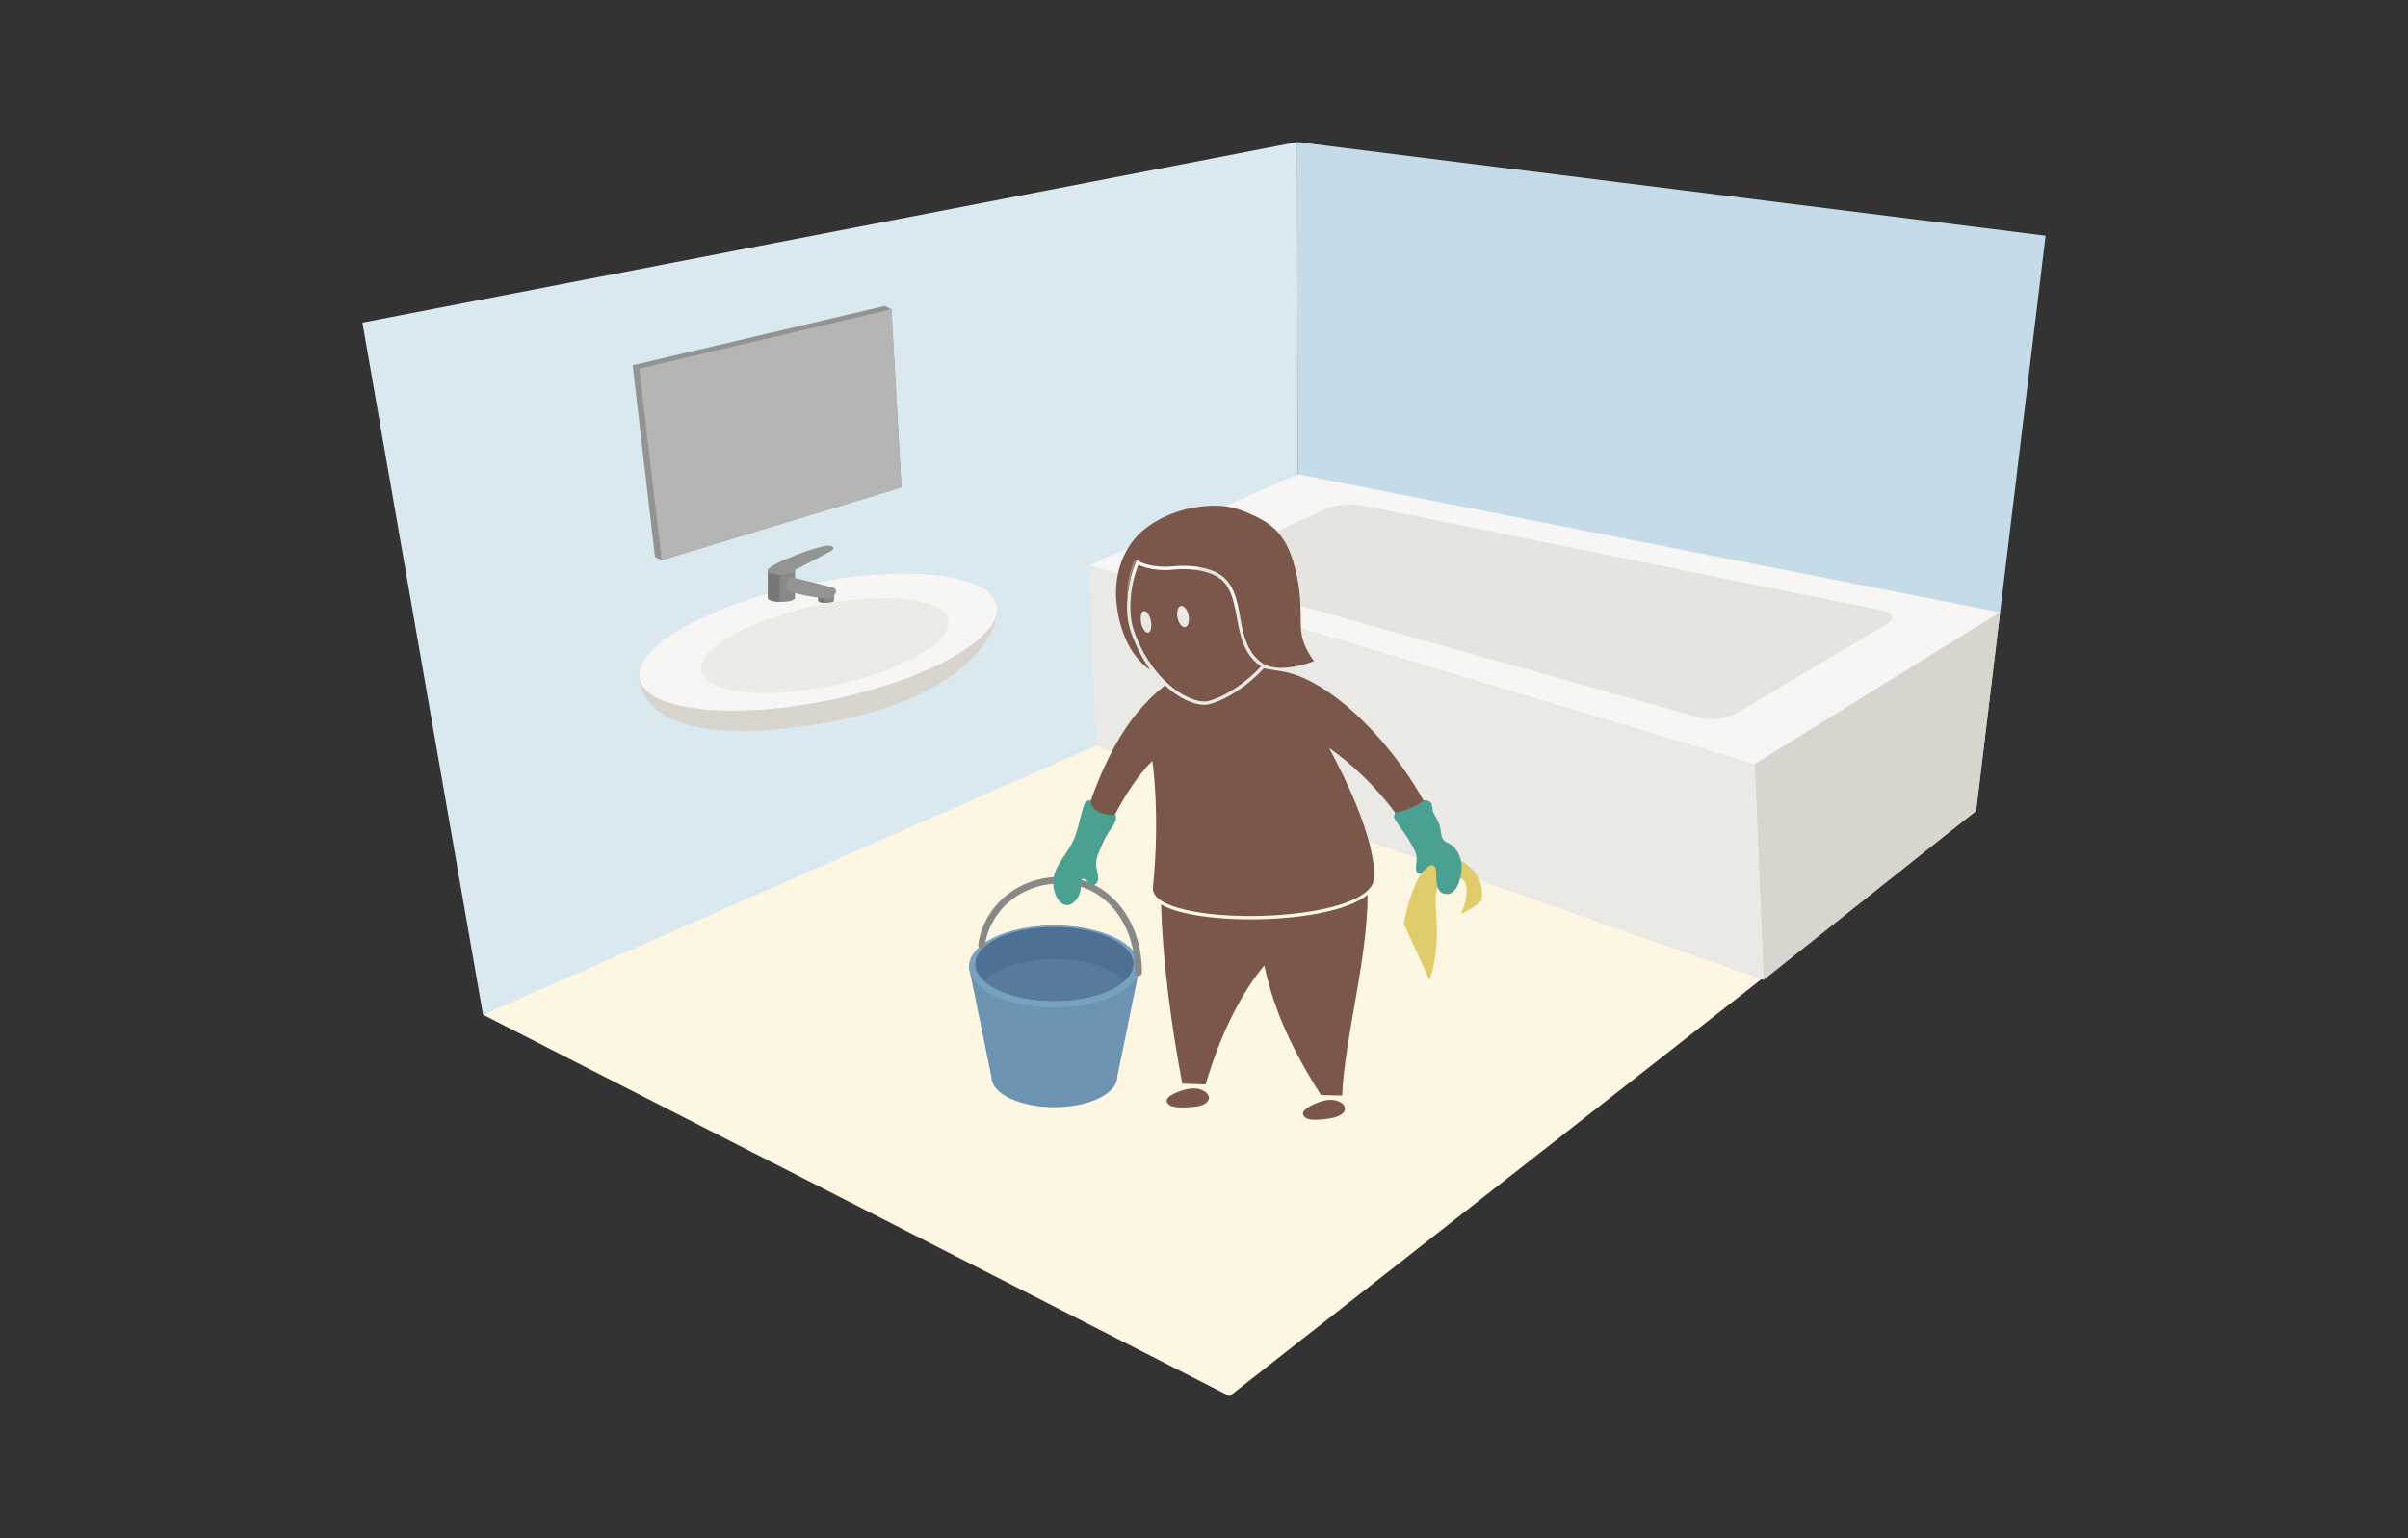 <?xml version="1.0" encoding="utf-8"?>
<!-- Generator: Adobe Illustrator 15.0.2, SVG Export Plug-In . SVG Version: 6.00 Build 0)  -->
<!DOCTYPE svg PUBLIC "-//W3C//DTD SVG 1.1//EN" "http://www.w3.org/Graphics/SVG/1.1/DTD/svg11.dtd">
<svg version="1.1" id="Layer_1" xmlns="http://www.w3.org/2000/svg" xmlns:xlink="http://www.w3.org/1999/xlink" x="0px" y="0px"
	 width="720px" height="460px" viewBox="0 0 720 460" enable-background="new 0 0 720 460" xml:space="preserve">
<rect x="0" y="0" width="720" height="460" fill="#333333" stroke="none"/>
<g>
	<polygon fill="#FDF6E3" points="590.869,242.481 367.645,417.519 144.419,303.443 388.074,174.481 	"/>
	<polygon fill="#DAE8F0" points="387.879,42.481 108.355,96.481 144.419,303.443 388.074,196.481 	"/>
	<polygon fill="#C5DBE7" points="387.879,42.481 611.645,70.481 590.869,242.481 388.074,196.481 	"/>
</g>
<g>
	<polygon fill="#F7F6F5" points="524.662,228.519 325.662,169.031 388.074,141.85 598.041,183.105 	"/>
	<g>
		<path fill="#E6E4E0" d="M519.323,213.211c-2.839,1.683-7.762,2.332-10.939,1.443l-148.443-41.52
			c-3.178-0.889-3.322-2.737-0.319-4.107l36.369-16.597c3.003-1.37,8.105-1.956,11.34-1.302l155.748,31.47
			c3.234,0.654,3.559,2.565,0.72,4.248L519.323,213.211z"/>
	</g>
	<polygon fill="#D7D5CD" points="524.662,228.519 527.297,293.075 590.869,242.481 598.041,183.105 	"/>
	<polygon fill="#EAE9E5" points="524.662,228.519 527.297,293.075 327.656,223.004 325.662,169.031 	"/>
</g>
<g>
	<g>
		<path fill="#D7D5CD" d="M298.163,182.206c0,9.941-13.5,27.816-53.5,34.316c-42.627,6.927-53.499-4.742-53.499-14.684
			s23.952-22.395,53.499-27.816C274.209,168.602,298.163,172.266,298.163,182.206z"/>
		<path fill="#F7F6F5" d="M298.163,182.206c0,9.941-23.953,22.395-53.5,27.816s-53.499,1.758-53.499-8.184
			s23.952-22.395,53.499-27.816C274.209,168.602,298.163,172.266,298.163,182.206z"/>
		<path fill="#ECEBE8" d="M283.663,186.233c0,6.875-16.564,15.488-37,19.238c-20.434,3.748-37,1.215-37-5.66
			s16.566-15.488,37-19.237C267.098,176.825,283.663,179.358,283.663,186.233z"/>
	</g>
	<g>
		<g>
			<g>
				<path fill="#888886" d="M233.663,169.416c-2.24,0-4.055,0.513-4.055,1.146v8.279c0,0.632,1.814,1.145,4.055,1.145
					s4.057-0.513,4.057-1.145v-8.279C237.719,169.929,235.903,169.416,233.663,169.416z"/>
			</g>
			<path fill="#777775" d="M233.053,169.434c-1.947,0.084-3.445,0.555-3.445,1.128v8.279c0,0.573,1.498,1.043,3.445,1.128V169.434z"
				/>
			<ellipse fill="#9F9F9D" cx="233.664" cy="170.562" rx="4.056" ry="1.145"/>
		</g>
		<g>
			<g>
				<path fill="#888886" d="M247.016,176.413c-1.299,0-2.354,0.297-2.354,0.663v2.564c0,0.365,1.055,0.663,2.354,0.663
					s2.352-0.298,2.352-0.663v-2.564C249.368,176.71,248.315,176.413,247.016,176.413z"/>
			</g>
			<path fill="#777775" d="M246.663,176.423c-1.129,0.049-2,0.321-2,0.653v2.564c0,0.331,0.871,0.604,2,0.652V176.423z"/>
			<ellipse fill="#9F9F9D" cx="247.015" cy="177.076" rx="2.353" ry="0.664"/>
		</g>
		<path fill="#939491" d="M247.442,163.165c-2.445-0.062-17.834,5.499-17.834,7.396c0,1.109,3.928,1.796,5.889,0.955
			c1.961-0.842,11.559-6.009,12.719-6.581S249.889,163.228,247.442,163.165z"/>
		<path fill="#939491" d="M248.725,175.612c-2.477-0.626-10.439-2.65-12.33-3.06c-1.539,0.409-1.662,3.602-0.539,4.41
			c0,0,10.008,2.52,12.359,1.878C249.463,178.5,251.202,176.239,248.725,175.612z"/>
	</g>
</g>
<g>
	<g>
		<g>
			<g>
				<path fill="#6C94B2" d="M340.711,289.048c0-6.775-11.4-12.268-25.463-12.268c-14.064,0-25.464,5.492-25.464,12.268
					c0,0.614,0.098,1.217,0.277,1.807l6.377,31.193c0,5.006,8.419,9.062,18.81,9.062c10.387,0,18.809-4.056,18.809-9.062
					l6.377-31.193C340.615,290.265,340.711,289.662,340.711,289.048z"/>
			</g>
			<ellipse fill="#76A2BE" cx="315.247" cy="289.048" rx="25.464" ry="12.268"/>
			<ellipse fill="#4E7094" cx="315.247" cy="288.276" rx="23.641" ry="11.047"/>
			<path fill="#577A9D" d="M315.248,299.323c9.074,0,16.951-2.391,20.914-5.897c-3.326-3.874-11.434-6.612-20.914-6.612
				c-9.482,0-17.589,2.738-20.916,6.612C298.295,296.933,306.172,299.323,315.248,299.323z"/>
		</g>
		<path fill="#888886" d="M340.434,291.854c-0.002,0-0.004,0-0.008,0c-0.551-0.004-0.996-0.454-0.992-1.006
			c0.098-13.982-8.254-25.099-19.859-26.432c-12.402-1.426-23.435,6.66-25.115,18.412c-0.078,0.547-0.59,0.923-1.131,0.848
			c-0.547-0.078-0.927-0.584-0.849-1.131c1.833-12.831,13.831-21.666,27.323-20.117c12.639,1.453,21.736,13.411,21.631,28.434
			C341.43,291.412,340.982,291.854,340.434,291.854z"/>
	</g>
	<path fill="#E1CC6C" d="M419.738,276.224l7.697,16.902c1.898-5.157,2.355-11.65,2.15-17.041
		c-0.227-5.982-1.582-12.506,3.602-13.627c7.178-1.554,5.758,6.004,3.666,10.915c-0.023,0.052,5.873-2.991,6.127-4.313
		c0.748-3.887-0.75-8.797-6.861-12.088C423.941,250.411,419.738,276.224,419.738,276.224z"/>
	<g>
		<g>
			<path fill="#7A574A" d="M397.85,334.411c-1.75,0.292-5.785,0.852-7.254-0.035c-3.164-1.911,1.887-4.182,4.453-5.011
				C401.637,327.233,405.656,333.101,397.85,334.411z"/>
			<path fill="#7A574A" d="M357.002,330.999c-1.764,0.181-5.83,0.493-7.238-0.486c-3.039-2.1,2.141-4.053,4.756-4.724
				C361.227,324.07,364.875,330.175,357.002,330.999z"/>
		</g>
		<g>
			<g>
				<path fill="#7A574A" d="M373.805,274.938c-9.721,0-21.094-1.213-26.646-4.473c0.398,15.407,2.852,35.311,6.348,53.582
					l6.965,0.263c4.723-16.049,11.111-27.868,17.555-35.612c3.01,14.158,8.855,25.979,16.93,38.779l6.354,0.143
					c0.762-17.501,7.506-40.047,7.627-60.037C402.748,272.602,387.84,274.938,373.805,274.938z"/>
			</g>
		</g>
		<g>
			<path fill="#7A574A" d="M423.33,252.556l6.953-3.451c-8.855-22.166-30.889-45.702-46.895-48.328
				c-1.963-0.321-3.799-0.624-5.533-0.895c-5.832,6.396-12.838,9.949-16.439,10.751c-0.412,0.092-0.865,0.138-1.348,0.138
				c-3.096,0-7.475-1.868-11.738-5.79c-12.107,9.471-19.887,24.331-26.412,47.998l6.518,1.624
				c7.299-19.043,16.125-27.078,16.125-27.078s2.416,15.953,0.168,37.829c-1.256,12.216,65.816,11.545,66.168-2.979
				c0.346-14.241-13.512-38.681-13.512-38.681S412.836,233.606,423.33,252.556z"/>
		</g>
		<g>
			<path fill="#7A574A" d="M386.916,168.762c-2.742-9.993-7.803-12.735-13.33-15.183c-4.59-2.031-8.303-2.831-14.588-2.095
				c-6.197,0.726-12.311,3.098-17.141,7.064c-5.447,4.472-9.002,12.528-8.006,21.857c1.645,15.38,10.061,19.867,10.061,19.867
				c-2.25-3.14-4.299-6.974-5.879-11.579c-1.961-5.706-1.072-14.689,1.906-21.329c1.822,1.713,7.207,2.377,10.318,2.027
				c5.828-0.656,12.674,0.244,16.127,3.697c6.215,6.215,2.549,18.886,10.742,25.019c5.15,3.854,15.77-0.395,15.77-0.395
				s-3.113-3.983-3.695-7.956C388.412,184.368,389.799,179.282,386.916,168.762z"/>
			<g>
				<path fill="#A1856E" d="M338.979,167.935c-1.492,3.62-2.227,7.674-1.949,11.967c0.203-4.204,1.201-8.671,2.857-12.413
					C339.582,167.636,339.277,167.783,338.979,167.935z"/>
				<path fill="#7A574A" d="M376.527,198.909c-4.748-3.555-5.748-9-6.713-14.267c-0.775-4.225-1.506-8.216-4.137-10.846
					c-2.291-2.29-6.617-3.604-11.869-3.604c-1.146,0-2.303,0.064-3.438,0.192c-0.57,0.064-1.207,0.097-1.891,0.097
					c-2.092,0-5.787-0.357-8.098-1.599c-2.547,6.389-3.152,14.397-1.402,19.486c0.703,2.052,1.529,4.006,2.459,5.857
					c0.07,0.131,0.137,0.265,0.205,0.393c0.115,0.223,0.244,0.432,0.361,0.65c6.277,11.187,15.264,15.26,19.193,14.387
					c3.764-0.838,10.41-4.451,15.861-10.391C376.877,199.153,376.697,199.036,376.527,198.909z M343.301,189.188
					c-0.795,0.157-1.74-1.152-2.096-2.936c-0.354-1.78,0.01-3.354,0.809-3.517c0.801-0.159,1.74,1.154,2.098,2.937
					C344.465,187.455,344.104,189.026,343.301,189.188z M354.359,187.529c-0.91,0.18-1.932-1.085-2.279-2.829
					c-0.352-1.748,0.107-3.308,1.018-3.492c0.908-0.181,1.932,1.086,2.283,2.829C355.727,185.783,355.273,187.346,354.359,187.529z"
					/>
			</g>
		</g>
	</g>
	<path fill="#4AA191" d="M326.174,239.337c-0.627,3.536,6.219,5.025,7.256,4.141c0.604,0.985,0.109,2.436-0.996,3.99
		c-1.221,1.715-2.125,3.238-2.941,5.197c-1.201,2.875-2.254,4.601-1.508,7.582c0.326,1.309,0.852,3.248-0.486,4.203
		c-1.893,1.35-1.752-0.803-2.975-1.43c-1.818-0.931-1.246,1.542-1.373,2.773c-0.121,1.143-0.625,2.49-1.438,3.404
		c-2.936,3.314-5.602,0.498-6.479-2.766c-1.738-6.463,3.779-10.324,5.961-15.644c1.52-3.704,2.65-10.679,3.57-11.136
		C325.686,239.194,326.174,239.337,326.174,239.337z"/>
	<path fill="#4AA191" d="M417.166,243.025c2.191-0.29,7.861-2.542,8.424-3.706c0.635-0.104,1.111-0.012,2.064,0.523
		c0.672,0.377,0.598,2.578,0.949,3.256c0.545,1.043,1.189,2.076,1.643,3.154c0.572,1.361,0.467,2.778,0.941,4.113
		c0.607,1.709,1.752,1.477,3.037,2.496c2.082,1.649,3.057,4.846,2.811,7.402c-0.244,2.518-1.561,8.146-5.404,6.95
		c-4.021-1.251-0.523-9.413-3.938-8.376c-1.676,0.51-2.498,3.139-3.773,2.251c-1.102-0.767-0.125-3.3-0.375-4.981
		c-0.227-1.52-1.139-2.799-1.857-4.145c-1.518-2.838-5.098-7.084-4.881-7.78C417.021,243.486,417.166,243.025,417.166,243.025z"/>
</g>
<polygon fill="#939491" points="269.536,145.755 266.536,92.486 264.536,91.486 189.164,109.232 195.831,166.527 197.831,167.527 
	"/>
<polygon fill="#B5B6B3" points="269.536,145.755 197.831,167.527 191.164,110.232 266.536,92.486 "/>
</svg>
